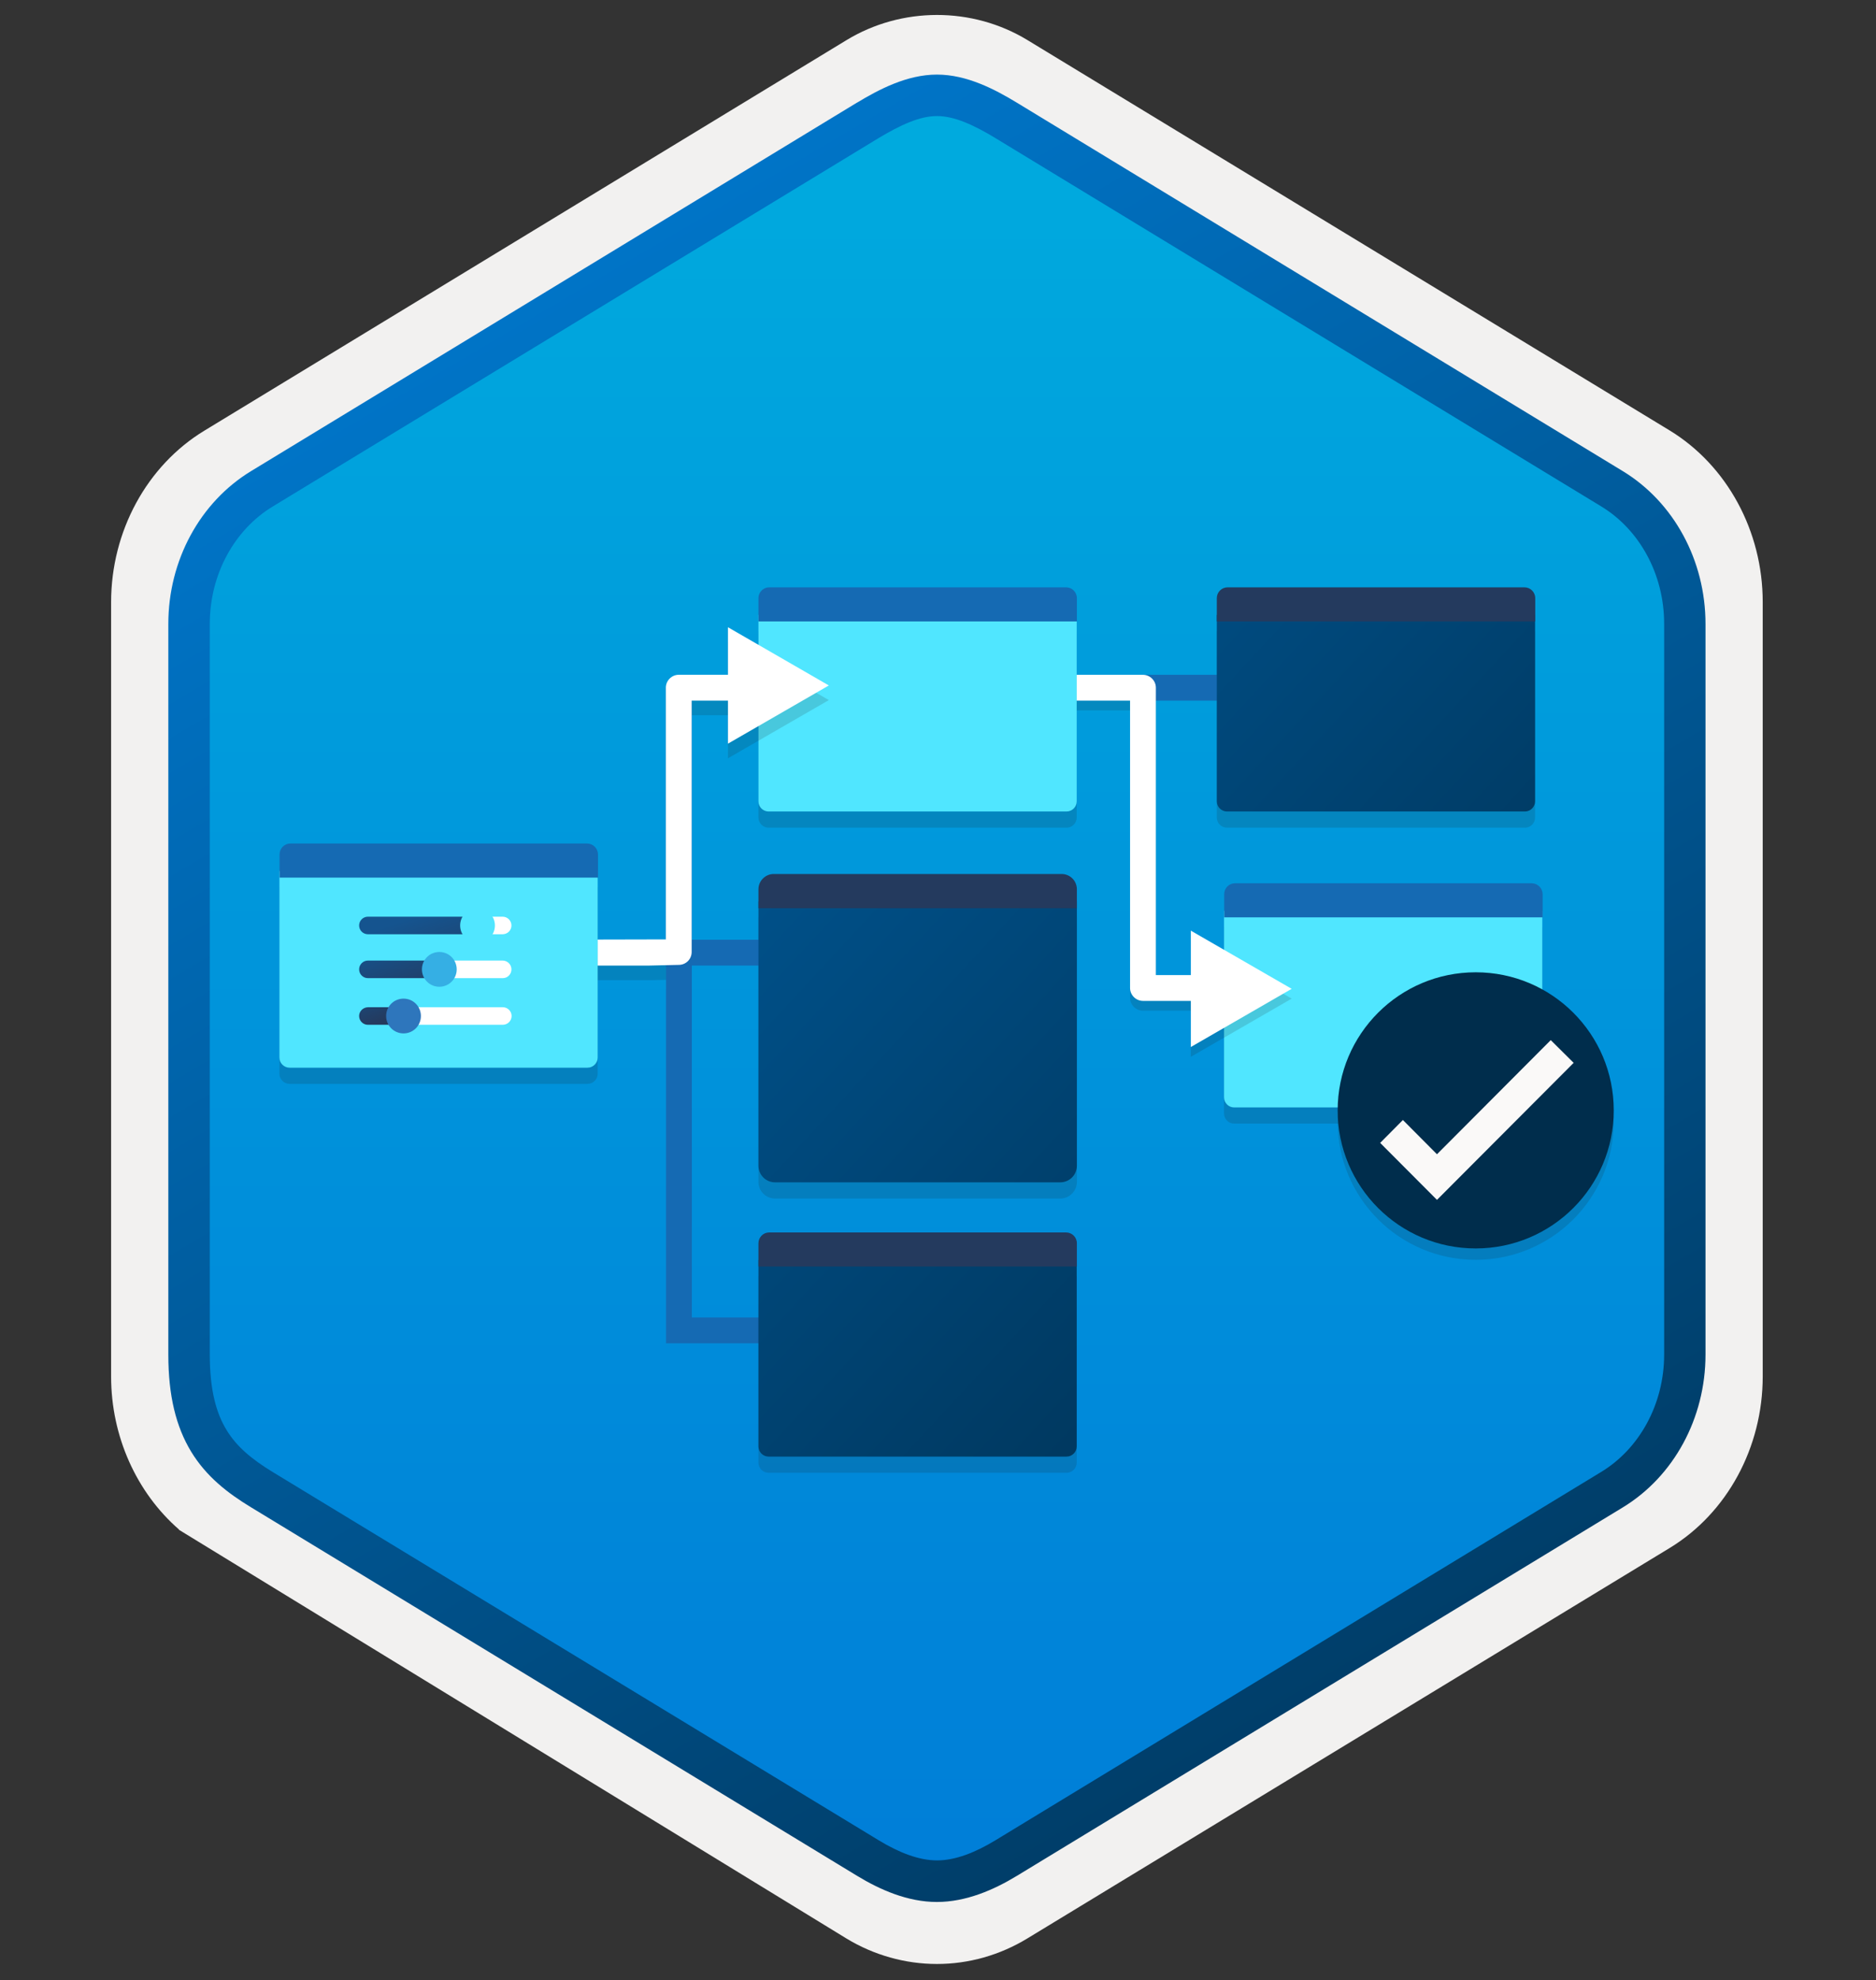<svg width="181" height="191" viewBox="0 0 181 191" fill="none" xmlns="http://www.w3.org/2000/svg">
<rect x="0" y="0" width="181" height="191" fill="#333333" stroke="none"/>
<path d="M90.4 189.446C93.46 189.446 96.47 188.596 99.13 186.976L161.1 149.316C166.64 145.946 170.07 139.616 170.07 132.776V58.066C170.07 51.246 166.64 44.906 161.1 41.526L99.13 3.866C93.8 0.626 86.98 0.646 81.68 3.866L19.71 41.546C14.17 44.916 10.72 51.246 10.72 58.086V132.786C10.72 138.546 13.17 143.966 17.27 147.536V147.566L81.68 186.996C84.32 188.596 87.34 189.446 90.4 189.446ZM91.05 8.396C93 8.396 95.48 9.606 97.19 10.656L157.95 47.846C161.7 50.126 163.82 56.726 163.82 61.476L163.19 132.776C163.19 137.526 159.99 141.796 156.24 144.076L95.84 180.456C92.41 182.546 89.62 182.546 86.18 180.456L24.97 143.986C21.22 141.706 18.2 137.506 18.2 132.776V59.136C18.2 54.396 20.93 49.506 24.7 47.216L85.28 10.656C86.98 9.616 89.1 8.396 91.05 8.396Z" fill="#F2F1F0"/>
<path fill-rule="evenodd" clip-rule="evenodd" d="M98.3 11.975C95.85 10.475 93.13 9.725 90.4 9.725C87.67 9.725 84.95 10.485 82.5 11.975L26.37 46.305C21.35 49.375 18.24 55.125 18.24 61.375V129.475C18.24 135.705 21.34 141.475 26.37 144.545L82.5 178.875C84.95 180.375 87.67 181.125 90.4 181.125C93.13 181.125 95.85 180.385 98.3 178.875L154.43 144.545C159.45 141.475 162.56 135.705 162.56 129.475V61.375C162.56 55.145 159.46 49.395 154.43 46.305L98.3 11.975Z" fill="url(#paint0_linear_69_39668)"/>
<path fill-rule="evenodd" clip-rule="evenodd" d="M90.4 11.195C92.08 11.195 93.97 12.065 96.03 13.315L154.5 48.855C158.15 51.075 160.56 55.345 160.56 60.175V130.655C160.56 135.475 158.15 139.755 154.5 141.975L96.04 177.515C94.08 178.705 92.16 179.455 90.41 179.455C88.66 179.455 86.74 178.705 84.78 177.515L26.3 141.985C24.29 140.755 22.84 139.555 21.86 137.945C20.88 136.345 20.24 134.125 20.24 130.665V60.185C20.24 55.355 22.65 51.085 26.3 48.865L84.76 13.325C86.85 12.075 88.71 11.195 90.4 11.195ZM98.11 180.945L156.57 145.405C161.49 142.415 164.55 136.795 164.55 130.665V60.185C164.55 54.055 161.49 48.435 156.57 45.445L98.11 9.905C96 8.625 93.29 7.195 90.4 7.195C87.5 7.195 84.79 8.635 82.7 9.895H82.69L24.22 45.445C19.3 48.435 16.24 54.055 16.24 60.185V130.665C16.24 134.625 16.98 137.615 18.44 140.025C19.9 142.425 21.96 144.025 24.22 145.395L82.68 180.935C84.9 182.285 87.57 183.465 90.39 183.465C93.21 183.465 95.89 182.295 98.11 180.945Z" fill="url(#paint1_linear_69_39668)"/>
<path opacity="0.15" d="M148.123 60.873H117.4V78.859C117.4 79.406 117.849 79.838 118.38 79.838H147.127C147.675 79.838 148.107 79.39 148.107 78.859V60.873H148.123Z" fill="#1F1D20"/>
<path opacity="0.15" d="M148.821 89.42H118.098V107.405C118.098 107.953 118.546 108.385 119.077 108.385H147.824C148.372 108.385 148.804 107.937 148.804 107.405V89.42H148.821Z" fill="#1F1D20"/>
<path d="M124.11 65.092H110.177V67.583H124.11V65.092Z" fill="#156AB3"/>
<path d="M148.123 59.31H117.4V77.296C117.4 77.844 117.849 78.276 118.38 78.276H147.127C147.675 78.276 148.107 77.827 148.107 77.296V59.31H148.123Z" fill="url(#paint2_linear_69_39668)"/>
<path d="M147.077 56.654H118.447C117.865 56.654 117.4 57.119 117.4 57.7V59.943H148.123V57.7C148.123 57.119 147.658 56.654 147.077 56.654Z" fill="#243A5E"/>
<path d="M148.821 87.859H118.098V105.845C118.098 106.393 118.546 106.825 119.077 106.825H147.824C148.372 106.825 148.804 106.376 148.804 105.845V87.859H148.821Z" fill="#50E6FF"/>
<path d="M147.774 85.201H119.161C118.579 85.201 118.114 85.666 118.114 86.247V88.489H148.837V86.247C148.821 85.666 148.356 85.201 147.774 85.201Z" fill="#156AB3"/>
<path opacity="0.15" d="M124.624 96.328L114.892 90.715V95H111.521V67.283C111.521 66.602 110.956 66.037 110.275 66.037H98.401V68.528H109.03V96.245C109.03 96.926 109.595 97.491 110.275 97.491H114.892V101.942L124.624 96.328Z" fill="#1F1D20"/>
<path d="M124.624 95.383L114.892 89.77V94.055H111.521V66.337C111.521 65.656 110.956 65.092 110.275 65.092H98.401V67.583H109.03V95.3C109.03 95.981 109.595 96.546 110.275 96.546H114.892V100.996L124.624 95.383Z" fill="white"/>
<path opacity="0.15" d="M103.899 60.873H73.176V78.859C73.176 79.406 73.625 79.838 74.156 79.838H102.903C103.451 79.838 103.883 79.39 103.883 78.859V60.873H103.899Z" fill="#1F1D20"/>
<path opacity="0.15" d="M103.899 88.523H73.176V113.999C73.176 114.895 73.89 115.61 74.787 115.61H102.288C103.185 115.61 103.899 114.895 103.899 113.999V88.523Z" fill="#1F1D20"/>
<path d="M79.237 90.648H66.201V93.139H79.237V90.648Z" fill="#156AB3"/>
<path d="M103.899 59.31H73.176V77.296C73.176 77.844 73.625 78.276 74.156 78.276H102.903C103.451 78.276 103.883 77.827 103.883 77.296V59.31H103.899Z" fill="#50E6FF"/>
<path d="M102.853 56.654H74.222C73.641 56.654 73.176 57.119 73.176 57.7V59.943H103.899V57.7C103.899 57.119 103.434 56.654 102.853 56.654Z" fill="#156AB3"/>
<path d="M103.899 86.963H73.176V112.438C73.176 113.335 73.89 114.049 74.787 114.049H102.288C103.185 114.049 103.899 113.335 103.899 112.438V86.963Z" fill="url(#paint3_linear_69_39668)"/>
<path d="M102.421 84.305H74.654C73.841 84.305 73.176 84.969 73.176 85.783V87.609H103.899V85.783C103.899 84.952 103.235 84.305 102.421 84.305Z" fill="#243A5E"/>
<path opacity="0.15" d="M142.378 121.521C149.735 121.521 155.697 115.559 155.697 108.202C155.697 100.845 149.735 94.883 142.378 94.883C135.022 94.883 129.06 100.845 129.06 108.202C129.06 115.559 135.022 121.521 142.378 121.521Z" fill="#1F1D20"/>
<path d="M142.378 120.425C149.735 120.425 155.697 114.463 155.697 107.106C155.697 99.749 149.735 93.787 142.378 93.787C135.022 93.787 129.06 99.749 129.06 107.106C129.06 114.463 135.022 120.425 142.378 120.425Z" fill="#002D4C"/>
<path d="M149.619 100.33L138.642 111.341L135.354 108.036L133.162 110.244L138.642 115.741L151.828 102.522L149.619 100.33Z" fill="#FAF9F8"/>
<path opacity="0.15" d="M79.969 67.531L70.237 61.918V66.501H65.487C64.806 66.501 64.242 67.066 64.242 67.747V92.027L49.578 92.06V94.551H62.647L65.52 94.484C66.201 94.468 66.733 93.92 66.733 93.239V68.993H70.237V73.144L79.969 67.531Z" fill="#1F1D20"/>
<path d="M78.556 129.576H64.258V66.336H66.749V127.085H78.556V129.576Z" fill="#156AB3"/>
<path d="M79.969 66.119L70.237 60.506V65.089H65.487C64.806 65.089 64.242 65.654 64.242 66.335V90.614L49.578 90.648V93.139H62.647L65.52 93.072C66.201 93.056 66.733 92.508 66.733 91.827V67.581H70.237V71.732L79.969 66.119Z" fill="white"/>
<path opacity="0.15" d="M57.681 85.584H26.959V103.569C26.959 104.117 27.407 104.549 27.938 104.549H56.685C57.233 104.549 57.665 104.101 57.665 103.569V85.584H57.681Z" fill="#1F1D20"/>
<path d="M57.681 84.023H26.959V102.009C26.959 102.557 27.407 102.989 27.938 102.989H56.685C57.233 102.989 57.665 102.54 57.665 102.009V84.023H57.681Z" fill="#50E6FF"/>
<path d="M56.635 81.365H28.021C27.44 81.365 26.975 81.83 26.975 82.412V84.653H57.698V82.412C57.681 81.83 57.216 81.365 56.635 81.365Z" fill="#156AB3"/>
<path d="M46.488 89.271C46.488 88.806 46.106 88.424 45.641 88.424H35.494C35.029 88.424 34.648 88.806 34.648 89.271C34.648 89.736 35.029 90.118 35.494 90.118H45.641C46.106 90.101 46.488 89.736 46.488 89.271Z" fill="url(#paint4_linear_69_39668)"/>
<path d="M49.345 89.271C49.345 88.806 48.963 88.424 48.498 88.424H45.742C45.277 88.424 45.575 88.806 45.575 89.271C45.575 89.736 45.277 90.118 45.742 90.118H48.515C48.98 90.101 49.345 89.736 49.345 89.271Z" fill="white"/>
<path d="M44.396 89.271C44.396 90.201 45.143 90.948 46.073 90.948C47.003 90.948 47.751 90.201 47.751 89.271C47.751 88.341 46.987 87.594 46.057 87.594C45.143 87.594 44.396 88.341 44.396 89.271Z" fill="#50E6FF"/>
<path d="M43.366 93.505C43.366 93.04 42.984 92.658 42.519 92.658H35.494C35.029 92.658 34.648 93.04 34.648 93.505C34.648 93.97 35.029 94.352 35.494 94.352H42.536C43.001 94.352 43.366 93.97 43.366 93.505Z" fill="url(#paint5_linear_69_39668)"/>
<path d="M49.345 93.505C49.345 93.04 48.963 92.658 48.498 92.658H43.034C42.569 92.658 42.187 93.04 42.187 93.505C42.187 93.97 42.569 94.352 43.034 94.352H48.514C48.979 94.352 49.345 93.97 49.345 93.505Z" fill="white"/>
<path d="M40.709 93.505C40.709 94.435 41.457 95.183 42.387 95.183C43.317 95.183 44.064 94.435 44.064 93.505C44.064 92.575 43.317 91.828 42.387 91.828C41.457 91.828 40.709 92.575 40.709 93.505Z" fill="#35AFE4"/>
<path d="M39.464 98.005C39.464 97.54 39.081 97.158 38.617 97.158H35.494C35.029 97.175 34.648 97.54 34.648 98.005C34.648 98.47 35.029 98.852 35.494 98.852H38.617C39.081 98.852 39.464 98.47 39.464 98.005Z" fill="url(#paint6_linear_69_39668)"/>
<path d="M49.361 98.005C49.361 97.54 48.98 97.158 48.514 97.158H39.431C38.965 97.158 38.584 97.54 38.584 98.005C38.584 98.47 38.965 98.852 39.431 98.852H48.498C48.98 98.852 49.361 98.47 49.361 98.005Z" fill="white"/>
<path d="M37.255 98.005C37.255 98.935 38.003 99.683 38.933 99.683C39.863 99.683 40.61 98.935 40.61 98.005C40.61 97.075 39.863 96.328 38.933 96.328C38.003 96.328 37.255 97.075 37.255 98.005Z" fill="#2E76BC"/>
<path opacity="0.15" d="M103.899 123.1H73.176V141.085C73.176 141.633 73.625 142.065 74.156 142.065H102.903C103.451 142.065 103.883 141.616 103.883 141.085V123.1H103.899Z" fill="#1F1D20"/>
<path d="M103.899 121.537H73.176V139.523C73.176 140.071 73.625 140.502 74.156 140.502H102.903C103.451 140.502 103.883 140.054 103.883 139.523V121.537H103.899Z" fill="url(#paint7_linear_69_39668)"/>
<path d="M102.853 118.881H74.222C73.641 118.881 73.176 119.346 73.176 119.927V122.169H103.899V119.927C103.899 119.346 103.434 118.881 102.853 118.881Z" fill="#243A5E"/>
<defs>
<linearGradient id="paint0_linear_69_39668" x1="90.4" y1="9.725" x2="90.4" y2="181.124" gradientUnits="userSpaceOnUse">
<stop stop-color="#00ABDE"/>
<stop offset="1" stop-color="#007ED8"/>
</linearGradient>
<linearGradient id="paint1_linear_69_39668" x1="36.52" y1="4.516" x2="203.197" y2="286.847" gradientUnits="userSpaceOnUse">
<stop stop-color="#007ED8"/>
<stop offset="0.707" stop-color="#002D4C"/>
</linearGradient>
<linearGradient id="paint2_linear_69_39668" x1="25.065" y1="-31.266" x2="236.432" y2="164.566" gradientUnits="userSpaceOnUse">
<stop stop-color="#007ED8"/>
<stop offset="0.707" stop-color="#002D4C"/>
</linearGradient>
<linearGradient id="paint3_linear_69_39668" x1="-11.085" y1="7.753" x2="200.282" y2="203.586" gradientUnits="userSpaceOnUse">
<stop stop-color="#007ED8"/>
<stop offset="0.707" stop-color="#002D4C"/>
</linearGradient>
<linearGradient id="paint4_linear_69_39668" x1="40.226" y1="88.31" x2="47.164" y2="107.873" gradientUnits="userSpaceOnUse">
<stop stop-color="#15548F"/>
<stop offset="0.418" stop-color="#243A5E"/>
<stop offset="0.968" stop-color="#1A2C45"/>
</linearGradient>
<linearGradient id="paint5_linear_69_39668" x1="37.843" y1="90.23" x2="43.357" y2="105.776" gradientUnits="userSpaceOnUse">
<stop stop-color="#15548F"/>
<stop offset="0.418" stop-color="#243A5E"/>
<stop offset="0.968" stop-color="#1A2C45"/>
</linearGradient>
<linearGradient id="paint6_linear_69_39668" x1="35.626" y1="93.987" x2="39.35" y2="104.488" gradientUnits="userSpaceOnUse">
<stop stop-color="#15548F"/>
<stop offset="0.418" stop-color="#243A5E"/>
<stop offset="0.968" stop-color="#1A2C45"/>
</linearGradient>
<linearGradient id="paint7_linear_69_39668" x1="-26.386" y1="24.266" x2="184.982" y2="220.098" gradientUnits="userSpaceOnUse">
<stop stop-color="#007ED8"/>
<stop offset="0.707" stop-color="#002D4C"/>
</linearGradient>
</defs>
</svg>
